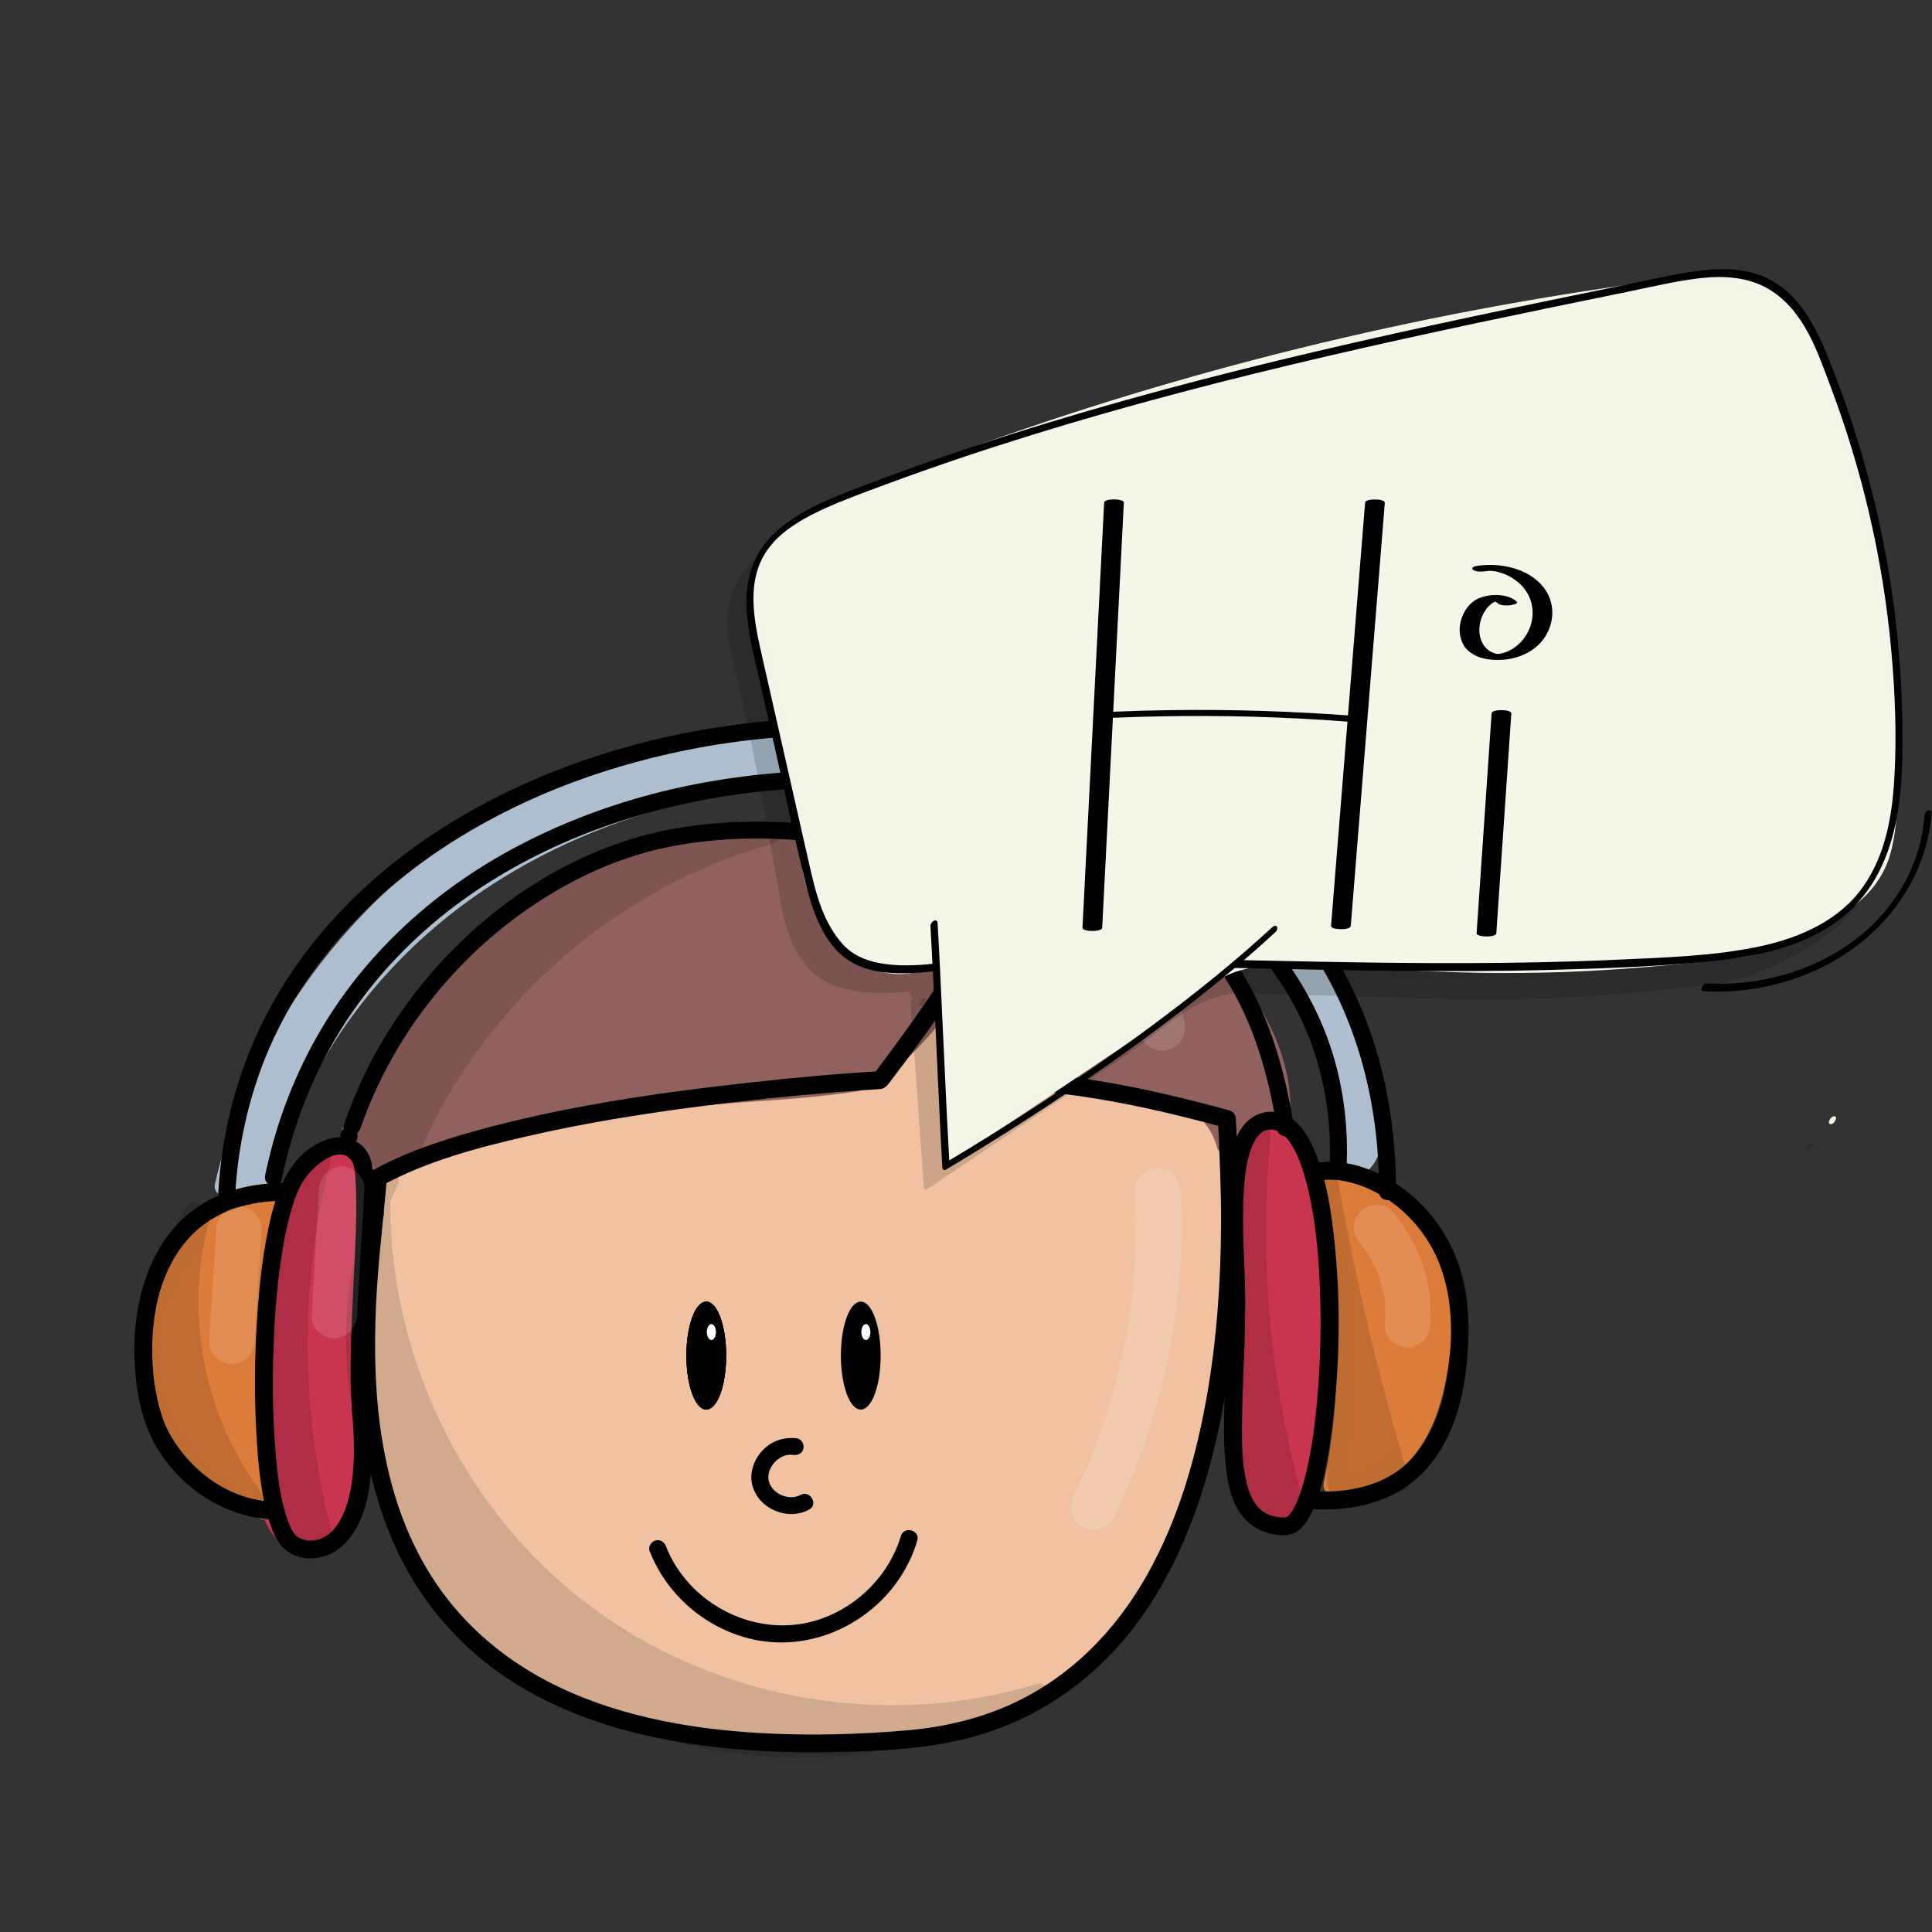 <?xml version="1.0" encoding="utf-8"?>
<!-- Generator: Adobe Adobe Illustrator 24.2.0, SVG Export Plug-In . SVG Version: 6.00 Build 0)  -->
<svg version="1.1" xmlns="http://www.w3.org/2000/svg" xmlns:xlink="http://www.w3.org/1999/xlink" x="0px" y="0px"
	 viewBox="0 0 1700.79 1700.79" style="enable-background:new 0 0 1700.79 1700.79;" xml:space="preserve">
<rect x="0" y="0" width="1700.79" height="1700.79" fill="#333333" stroke="none"/>
<style type="text/css">
	.st0{fill:#F0C2A1;}
	.st1{fill:#91625D;}
	.st2{fill:#C9354F;}
	.st3{fill:#C9354E;}
	.st4{fill:#DC7C3A;}
	.st5{fill:#DB7C3A;}
	.st6{fill:#AEC0CF;}
	.st7{fill:#ADBFCE;}
	.st8{stroke:#000000;stroke-miterlimit:10;}
	.st9{fill:#FFFFFF;stroke:#000000;stroke-miterlimit:10;}
	.st10{opacity:0.129;}
	.st11{fill:#FFFFFF;}
	.st12{opacity:0.149;}
	.st13{fill:#F4F5E9;}
	.st14{fill:#F4F6E7;}
</style>
<g id="Ebene_9">
	<g>
		<path class="st0" d="M340.94,1044.42c-7.46,62.62-14.93,125.72-10.1,188.59c4.84,62.88,22.87,126.27,61.68,175.97
			c36.45,46.68,89.4,78.74,145.76,96.97c56.36,18.22,116.19,23.37,175.42,23.11c69-0.31,140.27-8.52,200.1-42.88
			c79.89-45.87,128.95-133.33,149.28-223.18c20.33-89.85,15.54-183.24,10.65-275.23c-70.95-14.4-150.93-22.04-223.35-36.74
			c2.71-41.07,8.47-82.76,11.18-123.82c-35.83,63.11-35.98,88.16-78.32,115.04c-18.41,11.68-41.2,13.35-62.93,15.08
			c-132.81,10.58-264.46,35.71-391.83,74.79"/>
		<g>
			<path class="st0" d="M333.44,1044.42c-12.32,103.41-23.92,212.11,18.63,310.51c18.55,42.91,47.65,79.5,84.91,107.66
				c37.84,28.6,82.45,47.62,128.37,58.81c51.81,12.63,105.63,15.95,158.81,15.06c48.96-0.82,98.76-5.84,145.25-22.03
				c42.86-14.93,81.12-39.66,112.01-72.95c29.71-32.02,52.12-70.11,68.39-110.51c38.56-95.75,38.26-201.39,33.5-302.87
				c-0.63-13.44-1.34-26.88-2.06-40.32c-0.17-3.12-2.19-6.56-5.51-7.23c-73.99-14.95-149.35-21.8-223.35-36.74
				c1.84,2.41,3.67,4.82,5.51,7.23c2.77-41.36,8.4-82.47,11.18-123.82c0.51-7.56-10.44-10.03-13.98-3.79
				c-8.98,15.87-17.16,32.14-25.16,48.52c-5.65,11.56-11.25,23.26-18.51,33.92c-6.62,9.72-15.06,18.13-24.62,24.97
				c-6.86,4.91-14.01,9.21-22.05,11.9c-9.47,3.17-19.38,4.76-29.29,5.78c-21.61,2.22-43.29,3.64-64.89,5.96
				c-22,2.36-43.96,5.12-65.87,8.26c-44.07,6.3-87.91,14.21-131.4,23.69c-49.44,10.79-98.42,23.64-146.81,38.46
				c-9.2,2.82-5.28,17.3,3.99,14.46c86.98-26.64,175.89-46.87,265.85-60.35c44.54-6.68,89.23-11,134.07-15.01
				c19.82-1.77,40.07-4.75,57.18-15.63c11.3-7.18,21.84-15.77,30.28-26.21c9.14-11.3,15.87-24.08,22.27-37.07
				c8.99-18.21,17.9-36.41,27.9-54.1c-4.66-1.26-9.32-2.52-13.98-3.79c-2.77,41.36-8.4,82.47-11.18,123.82
				c-0.21,3.07,2.46,6.62,5.51,7.23c73.99,14.95,149.35,21.8,223.35,36.74c-1.84-2.41-3.67-4.82-5.51-7.23
				c5.41,101.77,11.37,207.1-19.07,305.82c-24.66,79.99-74.27,155.43-150.91,193.46c-42.49,21.08-90.15,29.84-137.14,32.98
				c-50.06,3.35-101.3,2.33-150.92-5.41c-90.94-14.18-181.4-56.27-228.88-138.74c-50.86-88.34-46.21-194.51-35.42-292.28
				c1.44-13.07,3-26.13,4.55-39.19c0.48-4.03-3.79-7.5-7.5-7.5C336.49,1036.92,333.93,1040.38,333.44,1044.42L333.44,1044.42z"/>
		</g>
	</g>
</g>
<g id="Ebene_10">
	<g>
		<path class="st1" d="M325.91,1034.99c84.89-50.93,187.51-60.19,286.13-68.84c52.09-4.57,130.8-8.7,150.22-14.81
			c15.49-4.87,92.29-79.27,100.07-130.98c0,57.4-7.09,83.03-10.63,124.54c39.22,15.41,83.16,5.48,125.3,5.37
			c42.14-0.11,91.73,16.99,101.65,57.94c9.95-7.72,39.3-15.44,49.25-23.16c5.87-63.02-40.63-128.19-89.46-168.46
			c-48.83-40.27-117.98-54.47-178.73-36.71c-101.09-56.55-215.88-54.38-323.41-11.31c-107.52,43.07-195.08,120.98-229.17,231.68
			c11.78,0.61,11.56,16.69,11.53,28.48"/>
		<g>
			<path class="st1" d="M329.7,1041.47c87.82-52.37,193.55-60.59,293.18-68.74c41.17-3.37,82.65-5.1,123.59-10.75
				c10.21-1.41,19.45-2.91,27.94-9.02c11.51-8.29,21.87-18.25,31.7-28.45c14.71-15.27,28.39-31.76,40.1-49.45
				c10.49-15.85,20.36-33.7,23.37-52.71c-4.91-0.66-9.82-1.33-14.73-1.99c-0.03,22.82-1.31,45.56-3.99,68.23
				c-2.21,18.78-5.01,37.47-6.64,56.32c-0.3,3.49,2.59,6.11,5.51,7.23c63.37,24.28,137.79-15.28,197.02,24.3
				c12.09,8.08,21.1,19.6,24.69,33.78c1.09,4.3,7.11,7.39,11.02,4.48c9.37-6.97,21.61-10.19,32.27-14.6
				c5.28-2.19,10.8-4.34,15.57-7.55c3.54-2.39,4.89-4.74,5.25-9.02c0.35-4.09,0.43-8.22,0.33-12.32
				c-0.76-31.47-12.69-61.85-29.11-88.35c-33-53.26-83.91-97.94-145.86-112.43c-33.92-7.93-69.67-7.41-103.19,2.23
				c1.93,0.25,3.85,0.5,5.78,0.76c-42.93-23.87-90.25-38.4-139.17-42.74c-48.44-4.29-97.61,1.63-144.28,14.97
				c-80.98,23.16-158.64,67.55-213.6,132.12c-30.06,35.32-52.79,76.18-66.54,120.49c-1.57,5.04,2.6,9.04,7.23,9.49
				c5.4,0.53,4.04,17.42,4.03,20.98c-0.03,9.65,14.97,9.67,15,0c0.04-14.58-0.6-34.17-19.03-35.98c2.41,3.16,4.82,6.33,7.23,9.49
				c18.39-59.23,53.82-111.27,100.39-152c49.02-42.88,109.29-73.37,171.84-90.85c71.34-19.94,147.56-20.98,217.89,3.69
				c8.78,3.08,17.42,6.52,25.89,10.36c8.67,3.94,16.86,9.13,25.55,12.92c4.33,1.89,8.28-0.01,12.59-1.09
				c4.31-1.08,8.65-2.01,13.02-2.78c8.08-1.43,16.27-2.22,24.47-2.51c33.15-1.2,66.61,6.17,96.03,21.52
				c30.05,15.68,55.55,40.08,76.28,66.66c20.66,26.48,38.11,58.39,41.83,92.26c0.9,8.2,0.97,16.43,0.26,24.64
				c1.24-2.16,2.48-4.32,3.71-6.48c-14.63,10.89-34.61,12.26-49.25,23.16c3.67,1.49,7.34,2.99,11.02,4.48
				c-7.55-29.75-33.84-48.05-61.86-56.67c-33.95-10.45-68.72-5.47-103.5-3.91c-22.69,1.01-45.39,0.24-66.83-7.97
				c1.84,2.41,3.67,4.82,5.51,7.23c1.63-18.84,4.43-37.54,6.64-56.32c2.67-22.67,3.95-45.4,3.99-68.23
				c0.01-8.16-13.37-10.57-14.73-1.99c-2.57,16.24-10.4,31.12-19.1,44.87c-9.88,15.62-21.49,30.09-33.96,43.7
				c-10.16,11.09-20.9,21.9-32.73,31.22c-0.63,0.5-2.82,2.14-4.53,3.29c-1.58,1.06-3.19,1.97-4.86,2.85
				c1.32-0.69,0.73-0.21-0.68,0.12c-1,0.24-1.99,0.52-3,0.75c-2.83,0.64-5.69,1.13-8.56,1.59c-39.29,6.2-79.54,7.37-119.16,10.52
				c-49.15,3.92-98.49,8.19-147.11,16.56c-55.59,9.58-110.56,25.62-159.29,54.68C313.84,1033.45,321.38,1046.43,329.7,1041.47
				L329.7,1041.47z"/>
		</g>
	</g>
	<g>
		<g>
			<path class="st1" d="M871.58,839.98c9.65,0,9.67-15,0-15C861.93,824.98,861.91,839.98,871.58,839.98L871.58,839.98z"/>
		</g>
	</g>
</g>
<g id="Ebene_11">
	<g>
		<path class="st2" d="M314.4,1202.52c1.72-49.78,3.44-99.55,5.16-149.33c0.52-14.9-0.82-33.1-14.17-39.72
			c-9.35-4.64-21.16-0.92-28.7,6.29s-11.7,17.2-15.22,27.03c-28.8,80.24-29.24,167.59-26.57,252.81c0.41,13,0.96,26.36,6.24,38.24
			c5.28,11.88,16.47,22.08,29.47,22.22c21.25,0.23,33.55-23.86,38.4-44.55c9.37-40,10.05-82.01,2-122.29"/>
		<g>
			<path class="st3" d="M321.9,1202.52c1.08-31.19,2.16-62.39,3.23-93.58c0.53-15.26,1.06-30.53,1.58-45.79
				c0.4-11.61,1.25-23.56-1.81-34.91c-2.81-10.43-9.58-19.81-20.26-23.1c-11.73-3.62-24.63,1.18-33.27,9.32
				c-9.73,9.16-14.44,22.39-18.69,34.7c-4.72,13.66-8.65,27.6-11.89,41.68c-12.78,55.56-15.08,112.93-14.33,169.73
				c0.19,14.19,0.51,28.39,1.03,42.57c0.51,13.79,1.74,27.93,8.09,40.44c10.4,20.48,35.93,31.74,55.84,17.12
				c21.59-15.85,26.56-46.51,29.9-71.17c4.43-32.75,3.27-65.89-3.1-98.31c-1.86-9.46-16.32-5.46-14.46,3.99
				c5.11,26.04,6.51,52.7,4.26,79.14c-1.1,12.87-3.13,25.66-6.04,38.24c-2.07,8.93-5.06,17.61-9.91,25.43
				c-4.15,6.68-10.26,13.21-18.44,14.4c-9.17,1.34-17.6-4.71-22.51-11.98c-6.31-9.34-7.77-20.94-8.38-31.93
				c-0.71-12.85-0.88-25.75-1.12-38.61c-0.96-51.2,0.05-102.87,9.2-153.39c4.44-24.53,10.55-49.1,19.6-72.37
				c3.76-9.68,9.35-20.43,19.78-24.1c8.88-3.12,16.41,1.09,19.48,9.68c3.77,10.54,2.41,22.5,2.03,33.44
				c-0.53,15.26-1.06,30.53-1.58,45.79c-1.08,31.19-2.16,62.39-3.23,93.58C306.56,1212.17,321.56,1212.16,321.9,1202.52
				L321.9,1202.52z"/>
		</g>
	</g>
	<g>
		<path class="st2" d="M1092.17,1135.94c1.51,48.17,3.01,96.35,4.52,144.52c0.37,11.98,0.85,24.38,6.14,35.13
			c5.29,10.75,16.83,19.41,28.64,17.44c17.69-2.96,23.77-24.95,25.63-42.79c8.59-82.55,7.53-166.09-3.17-248.39
			c-1.32-10.13-2.86-20.49-7.83-29.41c-4.97-8.92-14.13-16.22-24.34-16.06c-19.54,0.3-28.49,24.43-30.18,43.9
			c-2.78,31.99-0.14,64.45,7.77,95.58"/>
		<g>
			<path class="st3" d="M1084.67,1135.94c0.91,29.04,1.82,58.07,2.72,87.11c0.45,14.52,0.91,29.04,1.36,43.55
				c0.41,13.2,0.06,26.8,2.98,39.76c4.92,21.81,27.06,43.28,50.27,30.85c18.33-9.81,21.38-34.41,23.19-52.83
				c5.61-56.9,6.63-114.26,3.07-171.33c-1.73-27.71-3.64-56.01-8.62-83.35c-2.13-11.7-6.46-23.64-15.57-31.75
				c-8.2-7.29-19.36-11.11-30.19-7.95c-22.27,6.49-28.63,33.95-30.11,54.02c-2.32,31.45,0.67,63.23,8.34,93.81
				c2.35,9.36,16.82,5.39,14.46-3.99c-5.98-23.84-8.89-48.25-8.55-72.84c0.23-16.63,0.14-38.92,12.62-51.88
				c5.35-5.54,12.85-6.87,19.62-2.85c8.58,5.11,12.23,14.74,14.25,24.05c2.61,12.05,3.59,24.57,4.89,36.81
				c1.31,12.35,2.4,24.72,3.27,37.1c3.59,50.85,3.54,101.95-0.15,152.78c-0.88,12.07-1.61,24.28-3.3,36.27
				c-1.1,7.81-2.94,15.99-6.95,22.86c-3.71,6.35-9.85,10.99-17.53,9.25c-9.34-2.12-15.23-11.12-17.71-19.75
				c-3.6-12.5-2.88-26.18-3.28-39.06c-0.45-14.52-0.91-29.04-1.36-43.55c-0.91-29.04-1.82-58.07-2.72-87.11
				C1099.37,1126.31,1084.37,1126.26,1084.67,1135.94L1084.67,1135.94z"/>
		</g>
	</g>
</g>
<g id="Ebene_12">
	<g>
		<path class="st4" d="M247.61,1049.69c-63.32,11.46-114.93,69.92-118.46,134.17c-3.53,64.25,41.37,128.01,103.05,146.33
			c-7.53-90.73-5.04-182.29,7.4-272.48"/>
		<g>
			<path class="st5" d="M245.61,1042.46c-51.71,9.66-95.04,48.44-114.22,96.86c-20.02,50.53-7.77,107.27,26.04,148.82
				c18.8,23.1,44.24,40.63,72.78,49.28c4.38,1.33,9.89-2.4,9.49-7.23c-5.77-70.19-5.65-140.82,0.48-210.98
				c1.74-19.88,3.94-39.73,6.65-59.51c0.55-4.04-0.98-8.01-5.24-9.23c-3.49-1-8.68,1.23-9.23,5.24
				c-9.7,70.78-13.61,142.25-11.21,213.67c0.68,20.29,1.88,40.57,3.54,60.8c3.16-2.41,6.33-4.82,9.49-7.23
				c-46.19-14-82.08-54.13-93.8-100.6c-11.81-46.82,4.91-95.58,39.17-128.78c19.32-18.73,43.54-31.71,70.02-36.65
				C259.08,1055.15,255.07,1040.69,245.61,1042.46L245.61,1042.46z"/>
		</g>
	</g>
	<g>
		<path class="st4" d="M1164.23,1046.36c23.56,84.84,26.42,175.35,8.26,261.51c27.94,2.86,55.17-14.18,71.04-37.36
			s22.1-51.58,25.32-79.48c4.03-34.99,3.43-72.13-13.23-103.16c-16.67-31.03-53.25-53.53-87.26-44.37"/>
		<g>
			<path class="st5" d="M1157,1048.35c17.95,65.07,23.73,133.12,17.11,200.3c-1.89,19.23-4.9,38.31-8.85,57.22
				c-1.06,5.08,2.19,9.04,7.23,9.49c25.62,2.29,50.53-10.24,67.69-28.73c18.98-20.46,28.44-47.77,33.21-74.82
				c9.06-51.4,10.24-115.47-31.57-153.66c-20.28-18.53-48.19-28.88-75.45-21.9c-9.34,2.39-5.38,16.87,3.99,14.46
				c20.34-5.21,41.63,1.98,57.49,15.11c18.16,15.03,28.26,36.13,32.73,58.99c4.76,24.35,3.26,50.05-0.28,74.47
				c-3.53,24.34-9.91,49.13-24.56,69.31c-14.48,19.95-38.13,34.01-63.24,31.77c2.41,3.16,4.82,6.33,7.23,9.49
				c14.29-68.39,15.76-138.97,4.42-207.9c-3.19-19.41-7.45-38.63-12.69-57.6C1168.9,1035.07,1154.43,1039.01,1157,1048.35
				L1157,1048.35z"/>
		</g>
	</g>
</g>
<g id="Ebene_13">
	<g>
		<path class="st6" d="M235.04,1033.57c26.54-103.39,95.37-193.73,183.41-254.08c88.04-60.36,194.21-91.72,300.77-97.81
			c108.83-6.22,221.73,14.46,312.64,74.62c90.91,60.16,156.48,163.33,155.76,272.34c15.8,1.22,22.87-19.48,23.07-35.33
			c0.9-73.37-32.19-144.77-82.16-198.49c-49.97-53.73-115.74-90.9-184.78-115.72c-147.49-53.01-315.95-50.57-458.09,15.46
			S231.08,891.66,196.4,1044.51c13.42,8.58,33.01,5.61,43.29-6.57"/>
		<g>
			<path class="st7" d="M242.28,1035.56c20.11-77.67,64.06-147.55,122.01-202.63c62.17-59.09,139.97-99.57,222.38-122.2
				c83.8-23.02,173.76-29.36,259.74-15.84c83.07,13.06,164.52,45.69,226.77,103.37c56.54,52.4,97.96,124.21,105.62,201.72
				c0.94,9.52,1.36,19.08,1.33,28.65c-0.02,4.18,3.45,7.33,7.5,7.5c21.6,0.92,29.89-23.99,30.54-41.6
				c0.88-24.12-2.89-48.91-9.15-72.15c-12.67-46.98-37.42-90.34-69.57-126.69c-66.08-74.74-161.98-119.74-257.57-143.01
				c-98.95-24.09-203.94-24.74-302.71,0.63c-90.91,23.35-174.84,69.57-242.69,134.47c-63.96,61.19-113.26,138.27-138.95,223.17
				c-3.15,10.42-5.92,20.96-8.35,31.57c-0.76,3.31,0.51,6.69,3.45,8.47c16.61,10.08,39.45,6.88,52.38-7.74
				c6.37-7.21-4.2-17.86-10.61-10.61c-8.6,9.73-23.02,12.18-34.2,5.4c1.15,2.82,2.3,5.65,3.45,8.47
				c18.94-82.83,60.73-159.35,117.91-221.99c59.04-64.69,133.68-114.28,216.41-143.11c92.57-32.26,193.31-39.77,289.98-24.32
				c93.67,14.97,188.92,50.09,262.22,111.66c36.02,30.26,66.11,67.08,86.53,109.58c10.04,20.9,17.51,43.06,21.99,65.82
				c2.23,11.29,3.64,22.7,4.22,34.19c0.49,9.87,0.96,19.91-2,29.45c-1.99,6.42-5.66,13.67-13.28,13.35c2.5,2.5,5,5,7.5,7.5
				c0.3-81.35-35.07-159.15-89.29-218.74c-58.22-63.98-137.79-104.26-221.57-123.04c-87.76-19.67-180.5-17.72-268.21,1.23
				c-87.3,18.86-171.02,56.53-239.73,114.04C313.15,855,263.07,924.42,236.45,1002.62c-3.25,9.54-6.11,19.2-8.64,28.95
				C225.39,1040.93,239.85,1044.92,242.28,1035.56L242.28,1035.56z"/>
		</g>
	</g>
</g>
<g id="Ebene_2">
</g>
<g id="Ebene_4_2_">
</g>
<g id="Ebene_5_1_">
</g>
<g id="Ebene_6_1_">
	<g>
		<g>
			<path d="M330.26,1076.58c10.12,0,10.14-15.73,0-15.73C320.14,1060.85,320.12,1076.58,330.26,1076.58L330.26,1076.58z"/>
		</g>
	</g>
	<g>
		<g>
			<path d="M253.61,1363.79c10.12,0,10.14-15.73,0-15.73C243.5,1348.07,243.48,1363.79,253.61,1363.79L253.61,1363.79z"/>
		</g>
	</g>
	<g>
		<g>
			<path d="M1158.11,1039.84c10.12,0,10.14-15.73,0-15.73C1147.99,1024.11,1147.98,1039.84,1158.11,1039.84L1158.11,1039.84z"/>
		</g>
	</g>
	<g>
		<g>
			<path d="M1080.44,1148.89c-0.03,24.94-1.18,49.84-2.08,74.76c-0.74,20.61-1.51,41.39,0.26,61.97
				c1.32,15.34,3.75,31.93,12.27,45.14c8.14,12.62,20.86,19.36,35.67,20.64c7.71,0.67,14.11-1.01,19.53-6.73
				c5.3-5.6,8.58-12.74,11.42-19.81c7.88-19.65,11.4-41.17,14.26-62.03c7.75-56.6,8.97-114.94,2.8-171.76
				c-2.61-24.05-6.26-48.64-14.72-71.43c-5.74-15.47-14.48-33.43-31.17-39.34c-9.75-3.45-20.73-1.26-28.72,5.17
				c-10.35,8.33-14.79,22.44-17.28,34.98c-6.93,34.93-3.88,71.49-2.63,106.81c0.26,7.26,0.48,14.53,0.49,21.8
				c0.01,10.12,15.74,10.14,15.73,0c-0.05-32.99-3.22-65.92-1.35-98.91c0.79-13.99,2.1-28.9,7.66-41.93
				c1.71-4.01,4.14-8.12,7.99-11.21c-1.29,1.03,1.3-0.74,1.71-1.01c1.73-1.12-0.18-0.24,1.77-0.8c1.1-0.31,2.19-0.62,3.32-0.8
				c-1.62,0.25,1.3-0.02,1.96-0.01c0.66,0.01,1.32,0.1,1.97,0.12c1.51,0.04-1.99-0.47-0.54-0.06c0.37,0.1,0.77,0.12,1.14,0.24
				c0.62,0.19,1.25,0.36,1.87,0.53c0.25,0.07,0.49,0.19,0.74,0.26c1.92,0.5-1.16-0.66-0.07-0.03c1.17,0.67,2.34,1.3,3.5,2
				c1.92,1.16-0.21-0.29,0.43,0.27c0.71,0.62,1.43,1.22,2.12,1.87c1.17,1.11,2.22,2.32,3.28,3.54c1.41,1.63-0.71-1.11,0.56,0.71
				c0.58,0.83,1.18,1.65,1.73,2.5c2.25,3.41,4.16,7.03,5.87,10.74c0.42,0.92,0.83,1.84,1.23,2.77c-0.79-1.84,0.48,1.22,0.63,1.6
				c0.88,2.24,1.7,4.5,2.47,6.78c1.67,4.95,3.11,9.97,4.39,15.04c2.84,11.24,4.91,22.68,6.54,34.15c3.54,24.84,5.08,53.1,5.3,79.37
				c0.24,27.45-0.88,54.95-3.59,82.27c-2.18,22-5.14,43.69-11.26,65.77c-1.15,4.16-2.43,8.28-3.9,12.34c-0.61,1.68-1.26,3.35-1.95,5
				c0.94-2.26-0.37,0.79-0.62,1.32c-0.4,0.85-0.81,1.7-1.24,2.53c-0.66,1.29-1.37,2.56-2.13,3.79c-0.35,0.57-0.73,1.12-1.09,1.68
				c-0.21,0.32-0.46,0.62-0.67,0.94c-0.78,1.21,1.27-1.46,0.33-0.42c-0.83,0.93-1.68,1.82-2.53,2.72c-0.61,0.66-2.1,1.2,0.18-0.06
				c-0.35,0.2-1.05,0.98-1.44,0.94c-0.1-0.01-0.51,0.25-0.61,0.32c-0.56,0.41-1.46,0.05,1.02-0.41c-0.42,0.08-0.81,0.32-1.24,0.4
				c-2,0.36,1.77,0.17,0.45-0.02c-1.33-0.19-2.81,0-4.16-0.08c-5.49-0.33-10.73-1.75-15.3-4.61c-4.06-2.55-7.31-6.39-9.95-11.21
				c-2.79-5.1-4.6-11.06-5.97-17.35c-3.67-16.93-3.63-34.65-3.43-51.88c0.26-22.23,1.48-44.45,2.18-66.67
				c0.37-11.71,0.61-23.43,0.62-35.15C1096.18,1138.77,1080.45,1138.76,1080.44,1148.89L1080.44,1148.89z"/>
		</g>
	</g>
	<g>
		<g>
			<path d="M1080.56,1004.38c10.12,0,10.14-15.73,0-15.73C1070.44,988.65,1070.42,1004.38,1080.56,1004.38L1080.56,1004.38z"/>
		</g>
	</g>
	<g>
		<g>
			<path d="M325.13,1034.55c-9.4,64.97-18.84,130.52-14.26,196.32c0.7,10.04,16.43,10.12,15.73,0
				c-4.49-64.41,4.49-128.55,13.7-192.14c0.61-4.2-1.04-8.45-5.49-9.67C331.11,1028.05,325.74,1030.32,325.13,1034.55
				L325.13,1034.55z"/>
		</g>
	</g>
	<g>
		<g>
			<path d="M324.85,1036.64c-2.04,29.46-5.98,58.75-8.1,88.21c-2.83,39.25-3.44,78.79,0.65,117.98
				c4.54,43.45,14.7,86.36,33.86,125.8c20.67,42.54,52.04,78.86,90.88,105.8c49.97,34.66,109.91,52.7,169.61,61.24
				c40.76,5.83,81.96,7.64,123.09,6.73c39.9-0.88,80.73-2.54,119.49-12.84c58.42-15.53,108.44-50.26,144.89-98.25
				c34.63-45.6,55.98-100.4,69.5-155.66c12.96-52.97,19.1-107.58,21.17-162.01c1.45-38,0.69-76-1.25-113.97
				c-0.25-4.87-0.52-9.74-0.73-14.61c-0.44-10.08-16.17-10.13-15.73,0c1.37,31.03,2.93,61.99,2.75,93.07
				c-0.28,50.76-3.85,101.78-12.52,150.98c-9.67,54.92-25.46,109.25-52.81,157.67c-27.6,48.86-67.15,89.42-118.63,113.11
				c-28.28,13.02-59.66,20.47-90.82,23.24c-43.98,3.91-88.41,5.03-132.5,2.43c-63.99-3.77-129.62-16-186.37-45.82
				c-42.14-22.15-77.61-53.77-102.36-93.49c-22.41-35.96-35.26-75.23-42.36-117.8c-0.41-2.48-0.8-4.96-1.17-7.44
				c-0.2-1.35-0.4-2.7-0.59-4.06c-0.09-0.68-0.19-1.35-0.28-2.03c0.19,1.42,0,0-0.08-0.61c-0.65-5.16-1.25-10.33-1.74-15.51
				c-0.98-10.21-1.65-20.45-2.05-30.7c-0.76-19.39-0.55-38.8,0.32-58.18c1.45-32.21,5.06-64.22,8.14-96.3
				c0.54-5.65,1.05-11.31,1.44-16.97C341.28,1026.54,325.55,1026.59,324.85,1036.64L324.85,1036.64z"/>
		</g>
	</g>
	<g>
		<g>
			<path d="M336.68,1043.43c39.21-21.34,83.81-33.14,127.23-43.13c49.86-11.47,100.49-19.65,151.21-26.2
				c40.32-5.21,80.78-9.39,121.3-12.63c10.76-0.86,21.53-1.66,32.3-2.34c1.95-0.12,3.91-0.18,5.85-0.36
				c4.83-0.43,6.98-3.76,9.61-7.23c27.45-36.19,54.82-73.22,77.27-112.77c2.69-4.74,5.28-9.55,7.67-14.45
				c-4.88-1.32-9.77-2.65-14.65-3.97c-4.84,43.48-9.4,86.98-11.94,130.67c-0.24,4.15,3.8,8,7.86,7.86
				c77.26-2.53,153.42,13.49,227.56,33.75c9.78,2.67,13.95-12.49,4.18-15.16c-75.4-20.61-153.17-36.88-231.74-34.31
				c2.62,2.62,5.24,5.24,7.86,7.86c2.54-43.69,7.1-87.19,11.94-130.67c0.86-7.73-11.34-10.75-14.65-3.97
				c-10.89,22.31-24.95,43.14-38.95,63.58c-12.92,18.86-26.31,37.4-40,55.7c-2.82,3.77-5.65,7.53-8.51,11.26
				c2.26-1.3,4.53-2.6,6.79-3.89c-38.62,2.13-77.21,5.82-115.65,10.07c-75.51,8.34-151.31,19.19-224.94,38.24
				c-36.12,9.35-72.62,20.6-105.53,38.51C319.85,1034.69,327.78,1048.28,336.68,1043.43L336.68,1043.43z"/>
		</g>
	</g>
	<g>
		<g>
			<path d="M325.36,1236.72c-2.66-30.28-0.43-61.17,0.89-91.46c1.41-32.35,3.62-64.84,2.84-97.23c-0.22-9.17-0.12-19.51-3.18-28.27
				c-5.85-16.7-23.73-22.25-39.4-16.23c-28.87,11.1-41.22,39.78-47.94,67.64c-7.14,29.59-10.33,60.23-12.29,90.55
				c-2.13,32.93-2.47,66.04-0.63,98.99c1.45,26.01,3.53,53.07,11.24,78.1c4.44,14.44,11.29,27.79,26.9,31.86
				c15.48,4.04,31.62-2.17,41.91-14.09c18.86-21.86,21.66-54.35,21.57-81.93c-0.04-11.52-0.78-23.01-1.91-34.47
				c-0.42-4.23-3.32-7.86-7.86-7.86c-3.93,0-8.28,3.61-7.86,7.86c1.96,19.87,2.84,40.01,0.69,59.91
				c-1.3,12.04-4.36,25.48-9.27,35.22c-1.09,2.15-2.28,4.26-3.6,6.27c-0.61,0.93-1.25,1.85-1.92,2.74c1.01-1.35-0.77,0.93-1.16,1.37
				c-1.3,1.49-2.71,2.83-4.16,4.17c-0.27,0.25-0.57,0.48-0.85,0.72c-1.43,1.24,1.39-0.96-0.13,0.11c-0.72,0.51-1.44,1.02-2.18,1.48
				c-1.42,0.89-2.9,1.65-4.42,2.35c2.2-1.03-0.21,0.07-0.79,0.25c-0.74,0.23-1.47,0.47-2.22,0.67c-0.73,0.19-1.47,0.33-2.21,0.5
				c-2.28,0.53,0.11,0.07-0.53,0.1c-1.42,0.07-2.83,0.2-4.26,0.15c-0.69-0.02-1.37-0.11-2.06-0.14c-2.08-0.08,1.67,0.47-0.31-0.05
				c-1.26-0.33-2.53-0.54-3.78-0.93c-0.6-0.19-1.17-0.43-1.77-0.62c-0.7-0.22,1.78,0.99-0.12-0.08c-1.01-0.56-2-1.16-3.01-1.72
				c-1.73-0.97,0.35,0.39,0.01,0.06c-0.38-0.36-0.81-0.66-1.18-1.04c-0.35-0.36-0.69-0.74-1.04-1.09c-1.48-1.45,0.2,0.43-0.28-0.34
				c-0.86-1.37-1.75-2.68-2.51-4.11c-0.42-0.79-0.8-1.59-1.19-2.39c-0.16-0.33-0.31-0.68-0.46-1.02c-0.74-1.59,0.49,1.27-0.11-0.26
				c-8.23-20.78-10.47-43.32-12.28-65.08c-2.55-30.56-2.84-61.33-1.72-91.96c1.09-29.66,3.41-59.43,8.53-88.69
				c2.08-11.88,4.6-23.73,8.18-35.25c0.76-2.43,1.56-4.85,2.44-7.24c0.92-2.5,1.64-4.3,2.06-5.23c2.39-5.22,5.14-10.25,8.82-14.7
				c6.96-8.4,25.43-25.07,36.73-14.74c1.41,1.29,2.11,2.74,3.14,4.29c0.92,1.39-0.39-1.79,0.04,0.04c0.34,1.47,0.84,2.9,1.13,4.39
				c0.18,0.9,0.31,1.81,0.45,2.72c-0.34-2.24,0.13,1.15,0.17,1.6c0.25,2.37,0.42,4.75,0.55,7.13c1.61,28.76-0.41,57.81-1.68,86.54
				c-1.38,31.11-3.26,62.32-2.58,93.47c0.12,5.65,0.36,11.3,0.85,16.93C310.51,1246.72,326.24,1246.81,325.36,1236.72
				L325.36,1236.72z"/>
		</g>
	</g>
	<g>
		<g>
			<path d="M249.21,1041.39c-30.08,0.11-59.7,7.86-83.26,27.16c-19.65,16.1-32.57,39.15-39.76,63.25
				c-7.03,23.55-9.11,48.78-7.3,73.24c1.51,20.46,5.3,41.44,14.25,60.06c19.25,40.04,60.25,69.34,104.69,72.54
				c10.1,0.73,10.05-15,0-15.73c-37.66-2.71-70.87-27.65-88.74-60.17c-1.11-2.02-2.15-4.07-3.11-6.16c-0.28-0.6-1.06-2.45-0.41-0.87
				c-0.44-1.06-0.86-2.12-1.27-3.19c-1.53-4.02-2.82-8.12-3.95-12.27c-2.63-9.64-4.34-19.59-5.22-28.3
				c-4.42-43.37,2.85-92.88,34.45-124.49c20.93-20.94,50.15-29.23,79.62-29.34C259.33,1057.08,259.35,1041.35,249.21,1041.39
				L249.21,1041.39z"/>
		</g>
	</g>
	<g>
		<g>
			<path d="M1160.2,1039.56c1.06-0.24,2.13-0.44,3.2-0.63c0.34-0.06,1.53-0.2-0.1,0c0.45-0.06,0.91-0.11,1.36-0.15
				c2.37-0.19,4.73-0.31,7.11-0.27c5.63,0.1,8.08,0.44,13.42,1.59c11.26,2.43,20.89,6.42,30.73,12.21
				c23.23,13.66,41.58,35.37,51.35,60.49c12.66,32.55,12.02,69.76,5.91,103.72c-4.77,26.48-14.5,53.13-34.62,71.8
				c-21.58,20.03-51.55,25.71-80.46,24.61c-10.12-0.39-10.1,15.34,0,15.73c29.04,1.11,59.29-4.27,82.96-22.09
				c24.13-18.16,38.06-45.73,44.94-74.65c4.37-18.37,6.25-37.36,6.69-56.21c0.45-19.42-1.2-38.88-6.94-57.52
				c-9.3-30.24-28.31-56.73-54.41-74.68c-21.19-14.58-49.45-24.97-75.34-19.12C1146.16,1026.63,1150.33,1041.79,1160.2,1039.56
				L1160.2,1039.56z"/>
		</g>
	</g>
	<g>
		<g>
			<path d="M307.14,1008.12c10.12,0,10.14-15.73,0-15.73C297.02,992.39,297,1008.12,307.14,1008.12L307.14,1008.12z"/>
		</g>
	</g>
	<g>
		<g>
			<path d="M317.2,993.64c27.96-81.02,83.84-151.9,155.43-198.9c35.96-23.61,75.22-41.1,117.52-49.45
				c44.48-8.78,90.62-8.79,135.52-3.37c49.38,5.96,98.62,19,143.89,39.73c3.71,1.7,8.03,1.03,10.26-2.69
				c1.92-3.21,0.98-8.58-2.69-10.26c-42.05-19.25-86.89-32.16-132.58-39.19c-47.11-7.25-95.15-8.58-142.36-1.46
				c-88.24,13.3-168.2,64.25-225.34,131.83c-32.42,38.35-57.73,82.29-74.11,129.79C299.58,998.8,314.07,1002.72,317.2,993.64
				L317.2,993.64z"/>
		</g>
	</g>
	<g>
		<g>
			<path d="M875.34,782.39c37.94-9.19,78.29-8.96,115.6,4.85c44.97,16.66,78.94,53.49,100.29,96.18
				c17.42,34.83,27.18,73.15,33.21,111.46c0.63,3.99,5.64,6.24,9.23,5.24c4.26-1.19,5.87-5.19,5.24-9.23
				c-9.92-63.05-30.97-128.67-77-174.97c-32.51-32.69-75.68-51.44-121.54-54.42c-23.13-1.5-46.51,0.97-69.01,6.42
				C861.98,770.2,865.95,784.67,875.34,782.39L875.34,782.39z"/>
		</g>
	</g>
	<g>
		<g>
			<path d="M247.88,1038.64c9.39-45.04,25.59-88.19,49.33-127.61c22.21-36.88,50.38-69.51,83.25-97.55
				c32.09-27.38,68.88-50.08,107.52-67.9c38.83-17.9,80.7-31.07,122.98-39.72c42.56-8.71,85.66-12.81,129.41-12.63
				c43.23,0.18,85.39,4.5,127.36,13.5c39.89,8.55,79.33,21.3,115.49,38.56c34.74,16.58,67.13,37.25,95.03,62.69
				c27.32,24.9,49.14,52.64,65.54,85.87c16.12,32.67,25.28,70.3,26.77,106.96c0.4,9.94,0.3,19.89-0.24,29.83
				c-0.52,9.65,14.48,9.62,15,0c2.15-39.84-3.09-80.24-17.08-117.7c-13.32-35.66-33.86-68.1-59.68-96.03
				c-26.3-28.44-57.78-52.04-91.51-70.97c-36.04-20.23-74.93-35.43-114.78-46.26c-42.03-11.43-85.39-18.07-128.86-20.47
				c-44.78-2.47-89.74-0.22-134.09,6.45c-43.91,6.6-87.18,17.81-128.53,34.03c-40.91,16.05-80.02,36.79-115.4,62.93
				c-35.6,26.31-67.16,57.58-93.08,93.5c-27.03,37.46-47.26,79.68-60.27,123.97c-3.35,11.4-6.2,22.94-8.63,34.57
				C231.45,1044.07,245.91,1048.1,247.88,1038.64L247.88,1038.64z"/>
		</g>
	</g>
	<g>
		<g>
			<path d="M207.19,1049.25c2.83-46.52,14.3-93.79,34.05-135.77c19.42-41.26,45.69-77.52,77.77-109.47
				c32.73-32.6,69.75-59.16,110.46-81.31c41.84-22.76,85.76-39.77,131.9-52.23c47.09-12.71,94.44-20.14,142.92-22.65
				c48.06-2.48,97.03-0.04,143.79,7.82c45.75,7.69,91.88,20.75,133.55,39.33c41.02,18.28,79.57,42.18,112.49,71.78
				c33.47,30.11,60.43,64.89,80.61,105.17c21.28,42.47,33.7,90.42,37.69,138c1.1,13.08,1.6,26.2,1.62,39.33
				c0.01,9.65,15.01,9.67,15,0c-0.05-51.79-8.14-103.88-26.93-152.28c-16.96-43.67-42.05-83.72-74.05-117.96
				c-31.16-33.34-68.44-60.85-108.67-82.27c-41.78-22.25-86.82-38.27-132.93-48.77c-47.89-10.91-97.14-16.08-146.23-16.08
				c-49.83,0-99.73,5.33-148.45,15.79c-48.07,10.32-95.05,25.85-139.58,46.74c-43.17,20.26-83.89,45.88-120.06,77.02
				c-35.15,30.27-65.77,66.08-89.06,106.26c-23.9,41.24-39.87,86.96-46.92,134.09c-1.86,12.42-3.2,24.92-3.96,37.46
				C191.6,1058.9,206.61,1058.86,207.19,1049.25L207.19,1049.25z"/>
		</g>
	</g>
</g>
<g id="Ebene_7">
	<ellipse class="st8" cx="621.76" cy="1193.37" rx="17" ry="47"/>
	<ellipse class="st8" cx="621.76" cy="1193.37" rx="17" ry="47"/>
	<ellipse class="st8" cx="621.76" cy="1193.37" rx="17" ry="47"/>
	<ellipse class="st8" cx="757.76" cy="1193.37" rx="17" ry="47"/>
	<g>
		<g>
			<path d="M701.96,1266.34c-11.61-1.71-22.95,2.08-30.98,10.83c-7.77,8.47-11.82,20.59-8.27,31.85c6.31,20,31.24,29.84,49.54,19.96
				c8.5-4.59,0.93-17.55-7.57-12.95c-9.54,5.15-23.25-0.2-27.26-10.23c-4.79-11.99,8.03-26.84,20.55-24.99
				c4.04,0.6,8.02-1.01,9.23-5.24C708.2,1272.04,705.96,1266.93,701.96,1266.34L701.96,1266.34z"/>
		</g>
	</g>
	<g>
		<g>
			<path d="M571.84,1365.31c14.85,38.34,48.84,67.8,88.87,77.39c39.63,9.49,80.89-2.69,110.9-29.79
				c16.84-15.21,29.45-34.91,35.89-56.68c2.74-9.28-11.73-13.24-14.46-3.99c-9.93,33.59-37.08,61.24-70.06,72.81
				c-34.38,12.05-71.97,4.81-100.86-17.02c-15.78-11.93-28.63-28.21-35.8-46.7c-1.46-3.76-5.04-6.41-9.23-5.24
				C573.48,1357.1,570.37,1361.5,571.84,1365.31L571.84,1365.31z"/>
		</g>
	</g>
	<ellipse class="st9" cx="626.26" cy="1172.63" rx="4.5" ry="7.5"/>
	<ellipse class="st9" cx="626.26" cy="1172.63" rx="4.5" ry="7.5"/>
	<ellipse class="st9" cx="762.26" cy="1172.63" rx="4.5" ry="7.5"/>
</g>
<g id="Ebene_14">
	<g class="st10">
		<path d="M177.94,1069.22c-25.3,87.38-5.05,186.63,52.45,257.12c-51.25-9.97-88.47-59.47-95.99-111.14
			c-7.52-51.67,9.85-104.17,35.52-149.63"/>
		<g>
			<path d="M170.71,1067.23c-20.14,70.35-11.95,147.44,20.8,212.72c9.25,18.44,20.59,35.68,33.58,51.7
				c2.43-4.18,4.86-8.36,7.3-12.54c-34.74-7.02-61.84-32.37-77.47-63.43c-18.32-36.43-17.93-78.65-7.51-117.35
				c6.51-24.21,16.74-47.16,28.99-68.98c4.73-8.43-8.22-16-12.95-7.57c-23.13,41.19-40.07,87.93-38.17,135.78
				c1.58,39.78,17.61,79.18,47.07,106.5c15.73,14.58,34.94,25.25,56.04,29.51c7.66,1.55,12.02-6.71,7.3-12.54
				c-43.54-53.7-64.74-124.16-60.42-192.95c1.21-19.28,4.58-38.31,9.9-56.87C187.84,1061.92,173.37,1057.95,170.71,1067.23
				L170.71,1067.23z"/>
		</g>
	</g>
	<g class="st10">
		<path d="M283.82,1019.48c-27.86,109.55-27.15,226.23,2.04,335.44c-14.14,3.72-29-6.26-35.79-19.21
			c-6.79-12.95-7.44-28.13-7.95-42.75c-3.18-91.6-5.87-186.22,27.69-271.52"/>
		<g>
			<path d="M276.59,1017.49c-21.87,86.51-26.25,176.9-13.27,265.16c3.68,25.03,8.82,49.82,15.31,74.26
				c1.75-3.08,3.49-6.15,5.24-9.23c-8.85,2.04-17.35-2.87-23.03-9.39c-6.96-7.99-9.35-19.18-10.34-29.46
				c-2.18-22.78-2-46.03-2.41-68.9c-0.85-46.68,0-93.76,7.96-139.87c4.51-26.16,11.33-51.89,20.99-76.63
				c1.48-3.8-1.63-8.19-5.24-9.23c-4.23-1.21-7.76,1.48-9.23,5.24c-18.54,47.49-26.19,98.33-28.69,149.05
				c-1.23,25.01-1.22,50.07-0.72,75.11c0.26,12.81,0.65,25.62,1.08,38.42c0.42,12.51,0.47,25.16,2.68,37.52
				c2.22,12.37,7.38,24.6,16.99,33.02c9.45,8.28,21.49,12.44,33.93,9.57c3.97-0.92,6.25-5.44,5.24-9.23
				c-22.35-84.11-27.97-172.6-16.2-258.86c3.34-24.44,8.11-48.68,14.16-72.59C293.42,1012.12,278.96,1008.12,276.59,1017.49
				L276.59,1017.49z"/>
		</g>
	</g>
	<g class="st10">
		<path d="M336.58,1040.25c-6.94,142.86,59.49,287.36,172.46,375.09c112.97,87.73,269.42,116.32,406.11,74.22
			c-95.34,46.76-206.53,63.16-309.92,38.96c-103.4-24.19-197.67-90.33-249.73-182.89c-52.06-92.55-58.93-210.76-11.9-305.97"/>
		<g>
			<path d="M329.08,1040.25c-2.62,55.99,5.72,112.43,23.71,165.48c18.07,53.27,45.59,103.09,81.18,146.66
				c35.79,43.81,79.98,80.55,129.7,107.56c50.31,27.33,105.56,44.81,162.28,52.27c56.76,7.46,115.02,4.42,170.55-9.63
				c6.93-1.75,13.81-3.69,20.64-5.79c-1.93-4.57-3.85-9.14-5.78-13.71c-58.93,28.77-123.74,45.87-189.31,48.64
				c-61.75,2.61-124.19-7.57-181.04-32.19c-52.12-22.58-99.42-56.04-137.06-98.66c-39.36-44.56-66.36-98.75-78-157.07
				c-11.92-59.73-7.4-122.87,14.94-179.66c2.76-7.03,5.87-13.9,9.19-20.68c4.24-8.64-8.7-16.25-12.95-7.57
				c-28.08,57.26-37.84,122.42-29.87,185.58c7.88,62.44,32.11,121.5,70.62,171.28c36.11,46.67,83.39,84.49,136.18,110.74
				c56.7,28.19,119.26,42.7,182.53,43.6c68.33,0.97,136.42-13.55,199.14-40.4c7.83-3.35,15.56-6.91,23.21-10.65
				c7.66-3.74,2.29-16.18-5.78-13.71c-53.12,16.25-108.97,21.84-164.31,17.33c-55.3-4.51-110.06-19.31-159.97-43.59
				c-49.51-24.09-93.87-57.41-130.67-98.37c-36.11-40.2-64.84-87.3-84.33-137.69c-19.65-50.81-30.33-105.04-30.3-159.56
				c0-6.73,0.18-13.47,0.5-20.19C344.53,1030.6,329.53,1030.62,329.08,1040.25L329.08,1040.25z"/>
		</g>
	</g>
	<g class="st10">
		<path d="M679.52,735.31c-143.15,39.27-265.46,148.13-321.05,285.77c-15.39,10.04-37.32-4.36-41.26-22.3s4.29-36.18,13.3-52.19
			c64.43-114.44,183.48-196.49,313.36-215.97"/>
		<g>
			<path d="M677.52,728.08c-56.76,15.67-110.49,41.96-157.99,76.72c-47.48,34.75-88.86,77.49-121.71,126.34
				c-18.57,27.62-34.08,57.11-46.6,87.95c1.15-1.49,2.3-2.99,3.45-4.48c-10.85,6.61-24-2.85-28.65-12.95
				c-7.39-16.07,2.34-35.74,10.08-49.73c15.13-27.33,33.57-52.82,54.51-75.97c42.43-46.91,95.06-84.4,153.24-109.22
				c32.58-13.9,66.98-23.57,101.99-28.89c4-0.61,6.24-5.65,5.24-9.23c-1.2-4.28-5.19-5.85-9.23-5.24
				c-63.02,9.57-123.69,33.63-176.74,68.89c-52.98,35.21-98.67,81.43-132.23,135.54c-16.12,25.98-39.02,66.38-11.35,92.87
				c10.28,9.84,26.52,15.19,39.61,7.54c3.68-2.15,4.68-5.56,6.23-9.29c1.57-3.77,3.21-7.51,4.89-11.23
				c3.18-7.03,6.53-13.98,10.05-20.84c28.63-55.73,68.35-105.36,115.87-146.15c47.11-40.44,102.14-72.05,161.14-91.48
				c7.33-2.41,14.72-4.63,22.16-6.69C690.8,739.98,686.86,725.5,677.52,728.08L677.52,728.08z"/>
		</g>
	</g>
	<g class="st10">
		<path d="M861.29,830.63c-2.13,39.29-4.26,78.57-6.38,117.86c32.17,1.2,64.35,2.39,96.52,3.59
			c-34.45-40.74-62.91-86.53-84.19-135.46"/>
		<g>
			<path d="M853.79,830.63c-2.13,39.29-4.26,78.57-6.38,117.86c-0.23,4.16,3.62,7.36,7.5,7.5c32.17,1.2,64.35,2.39,96.52,3.59
				c6.99,0.26,9.23-8.14,5.3-12.8c-34-40.34-61.9-85.6-83.02-133.94c-1.63-3.74-7.04-4.53-10.26-2.69
				c-3.85,2.19-4.3,6.57-2.69,10.26c21.65,49.56,50.51,95.63,85.36,136.98c1.77-4.27,3.54-8.54,5.3-12.8
				c-32.17-1.2-64.35-2.39-96.52-3.59c2.5,2.5,5,5,7.5,7.5c2.13-39.29,4.26-78.57,6.38-117.86
				C869.31,820.98,854.31,821.01,853.79,830.63L853.79,830.63z"/>
		</g>
	</g>
	<g class="st10">
		<path d="M1111.01,999.57c-10.65,112.01,0.19,226.02,31.74,334.02c-10.86,4.03-23.45-1.4-31.03-10.16s-11.17-20.2-14.18-31.39
			c-26.29-97.69-22.17-203.33,11.65-298.67"/>
		<g>
			<path d="M1103.51,999.57c-8.26,87.87-3.43,176.82,14.07,263.31c4.95,24.47,10.96,48.72,17.94,72.7c1.75-3.08,3.49-6.15,5.24-9.23
				c-22.41,7.46-32.24-22.16-36.45-38.06c-6.19-23.35-10.7-47.16-13.34-71.17c-5.21-47.47-3.78-95.77,4.6-142.8
				c4.78-26.84,11.79-53.25,20.86-78.96c3.22-9.12-11.27-13.04-14.46-3.99c-34.39,97.51-39.03,207.03-10.54,306.66
				c3.55,12.41,8.57,25.64,18.62,34.29c9.51,8.18,22.42,12.58,34.71,8.49c3.8-1.27,6.42-5.16,5.24-9.23
				c-24.38-83.8-36.36-170.92-35.39-258.2c0.28-24.65,1.61-49.28,3.91-73.83C1119.41,989.96,1104.4,990.02,1103.51,999.57
				L1103.51,999.57z"/>
		</g>
	</g>
	<g class="st10">
		<path d="M1170.39,1041.97c1.75,86.27,3.5,172.55,5.26,258.82c0.08,3.73,0.2,7.65,2.11,10.85c5.22,8.77,18.66,6.03,27.48,0.89
			c8.82-5.13,19.17-11.78,28.35-7.32c-27.16-89.81-48.79-181.29-64.75-273.75"/>
		<g>
			<path d="M1162.89,1041.97c0.98,48.11,1.95,96.23,2.93,144.34c0.49,24.22,0.98,48.45,1.48,72.67c0.24,11.95,0.49,23.89,0.73,35.84
				c0.2,9.74-0.09,20.63,9.03,26.66c7.56,5,17.64,3.71,25.64,0.53c8.88-3.54,18.87-13.78,28.9-9.56c5.39,2.27,10.73-4.24,9.23-9.23
				c-21.13-70-38.98-140.99-53.36-212.69c-4.07-20.3-7.86-40.66-11.39-61.07c-1.64-9.49-16.1-5.47-14.46,3.99
				c12.47,72.05,28.32,143.51,47.58,214.06c5.45,19.98,11.19,39.87,17.17,59.7c3.08-3.08,6.15-6.15,9.23-9.23
				c-9.1-3.83-18.67-0.43-26.9,3.94c-6.21,3.3-13,8.71-20.53,7.9c-2.61-0.28-3.91-1.26-4.59-3.84c-1.3-4.95-0.54-11.04-0.64-16.14
				c-0.24-11.61-0.47-23.23-0.71-34.84c-0.92-45.13-1.83-90.26-2.75-135.39c-0.53-25.88-1.05-51.76-1.58-77.65
				C1177.69,1032.33,1162.69,1032.29,1162.89,1041.97L1162.89,1041.97z"/>
		</g>
	</g>
</g>
<g id="Ebene_15">
	<g class="st10">
		<g>
			<path class="st11" d="M999.25,1048.52c1.01,18.32,1.16,36.68,0.37,55.02c-0.4,9.32-1.04,18.62-1.9,27.9
				c-0.39,4.19-0.83,8.38-1.32,12.56c-0.28,2.39-0.58,4.78-0.88,7.17c-0.1,0.77-0.57,3.93,0,0.05c-0.17,1.19-0.34,2.38-0.51,3.57
				c-5.28,36.31-14.12,72.11-26.36,106.71c-1.81,5.1-3.69,10.18-5.64,15.23c-0.87,2.24-1.75,4.48-2.65,6.71
				c-0.45,1.12-0.9,2.23-1.36,3.34c-0.18,0.43-2.03,4.9-1.07,2.61c0.85-2.02-0.31,0.73-0.4,0.93c-0.6,1.38-1.19,2.76-1.8,4.14
				c-1.09,2.48-2.19,4.95-3.32,7.41c-2.25,4.93-4.58,9.81-6.96,14.68c-4.6,9.38-2.85,22.07,7.17,27.36c9,4.76,22.44,2.85,27.36-7.18
				c34.37-70.07,54.54-146.27,59.17-224.2c1.26-21.32,1.27-42.7,0.09-64.03c-0.57-10.43-8.79-20.5-20-20
				C1008.91,1028.98,998.63,1037.33,999.25,1048.52L999.25,1048.52z"/>
		</g>
	</g>
	<g class="st10">
		<g>
			<path class="st11" d="M946.48,846.86c2.07,0.59,4.13,1.23,6.17,1.95c0.94,0.33,2.58,0.59,3.36,1.26
				c-0.84-0.71-3.23-1.47-0.81-0.34c3.9,1.84,7.72,3.79,11.39,6.06c1.83,1.13,3.62,2.33,5.38,3.57c2.64,1.87,0.68,1.4-0.02-0.12
				c0.28,0.6,1.71,1.37,2.23,1.81c3.5,2.91,6.81,6.05,9.9,9.39c1.47,1.58,2.86,3.23,4.25,4.88c1.61,1.9,0.46,0.21-0.47-0.65
				c0.83,0.78,1.46,1.98,2.11,2.91c2.47,3.53,4.72,7.21,6.72,11.03c0.85,1.62,2.64,4.02,2.82,5.81c-0.11-1.11-1.29-3.29-0.35-0.81
				c0.43,1.12,0.85,2.23,1.25,3.36c1.51,4.3,2.69,8.68,3.6,13.15c2.1,10.27,14.8,17.14,24.6,13.97c10.88-3.52,16.22-13.6,13.97-24.6
				c-8.83-43.15-43.35-79.13-85.47-91.18c-10.05-2.88-22.22,3.51-24.6,13.97C930.08,832.91,935.71,843.78,946.48,846.86
				L946.48,846.86z"/>
		</g>
	</g>
	<g class="st10">
		<g>
			<path class="st11" d="M1197.63,1094.82c0.59,0.69,4.73,6.24,1.92,2.28c0.94,1.32,1.89,2.62,2.8,3.96
				c2.11,3.13,4.06,6.37,5.85,9.69c1.54,2.85,2.94,5.77,4.24,8.73c-2.03-4.6,0.65,1.88,0.96,2.75c0.54,1.53,1.06,3.06,1.53,4.61
				c1.04,3.35,1.93,6.75,2.66,10.18c0.4,1.85,0.71,3.71,1.06,5.56c0.98,5.3-0.33-4.28,0.16,1.1c0.68,7.56,0.82,15.04,0.16,22.61
				c-0.91,10.45,9.85,20.45,20,20c11.62-0.52,19.02-8.8,20-20c3.17-36.3-9.71-72.17-33.05-99.76c-6.78-8.02-21.39-7.51-28.28,0
				C1189.8,1075.07,1190.39,1086.27,1197.63,1094.82L1197.63,1094.82z"/>
		</g>
	</g>
	<g class="st10">
		<g>
			<path class="st11" d="M190.34,1082.34c-2.09,32.82-4.17,65.64-6.26,98.45c-0.67,10.46,9.67,20.46,20,20
				c11.4-0.51,19.29-8.79,20-20c2.09-32.82,4.17-65.64,6.26-98.45c0.67-10.46-9.67-20.46-20-20
				C198.94,1062.85,191.05,1071.13,190.34,1082.34L190.34,1082.34z"/>
		</g>
	</g>
	<g class="st10">
		<g>
			<path class="st11" d="M280.78,1046.85c-2.15,37.12-4.3,74.23-6.45,111.35c-0.61,10.46,9.63,20.46,20,20
				c11.35-0.51,19.35-8.79,20-20c2.15-37.12,4.3-74.23,6.45-111.35c0.61-10.46-9.63-20.46-20-20
				C289.43,1027.35,281.43,1035.64,280.78,1046.85L280.78,1046.85z"/>
		</g>
	</g>
	<g>
		<g id="Ebene_3">
			<g class="st12">
				<g>
					<path d="M810.62,885.5c3.38,0,6.7-6.96,2.99-6.96C810.22,878.55,806.91,885.5,810.62,885.5L810.62,885.5z"/>
				</g>
			</g>
			<g class="st12">
				<path d="M804.74,880.41c3.91,54.37,7.83,108.74,11.74,163.11c58.38-39.33,116.77-78.65,175.15-117.98
					c32.55-21.92,63.28-56.37,105.48-54.43c43.74,2.01,94.51,1.63,136.3,3.54c100.7,4.62,179.35,0.03,279.25-11.94
					c30.57-3.66,77.5-28.07,100.32-46.27c27.79-22.16,30.83-46.38,33.46-79.22c10.23-127.32-15.24-255.12-55.03-377.9
					c-9.87-30.45-23.03-63.44-54.25-79.37c-27.65-14.1-62.09-10.92-93.73-6.79c-251.03,32.75-496.53,97.94-726.08,192.79
					c-25.33,10.47-52.18,22.75-64.63,44.72c-9.83,17.35-11.54,38.06-7.08,57.03c18.95,80.65,29.14,133.95,43.45,218.59
					c4.04,23.9,14.28,61.36,37.96,73.74c23.17,12.11,49.35,11.96,74.96,9.43c2.14,3.66,4.28,7.31,6.41,10.97"/>
				<g>
					<path d="M801.62,881.93c3.91,54.37,7.83,108.74,11.74,163.11c0.16,2.26,2.26,2.28,3.98,1.13
						c44.71-30.11,89.42-60.22,134.13-90.34c19.81-13.34,40.1-26.25,58.88-40.69c15.48-11.91,30.76-24.71,49.21-33.08
						c9.17-4.16,19.24-7.04,29.61-7.47c11.99-0.51,24.27,0.74,36.28,1.04c25.3,0.65,50.6,0.87,75.9,1.49
						c25.51,0.62,50.98,2.05,76.5,2.52c25.48,0.48,50.97,0.31,76.43-0.55c50.81-1.72,101.42-6.32,151.8-12.25
						c19.85-2.34,38-8.6,55.66-16.75c17.65-8.14,34.89-17.78,49.94-29.3c14.76-11.31,25.55-25.39,30.97-41.94
						c5.79-17.71,6.62-36.62,7.77-54.91c3.01-47.64,1.11-95.46-4.58-142.89c-5.6-46.71-14.8-93.06-26.58-138.87
						c-5.94-23.08-12.53-46.03-19.66-68.84c-5.94-19.02-11.73-38.29-21.34-56.2c-8.47-15.79-20.4-30.58-37.68-39.79
						c-19.99-10.65-44.06-12.11-66.87-10.64c-24.97,1.61-49.83,5.68-74.51,9.28c-25.95,3.8-51.84,7.94-77.64,12.42
						c-102.61,17.84-203.99,41.11-303.41,69.63c-99.1,28.42-196.28,62.04-290.78,100.66c-19.55,7.99-39.76,15.88-56.27,28.3
						c-16.66,12.54-26.74,29.53-29.81,48.55c-3.53,21.83,3.41,43.02,8.23,64.27c4.53,19.99,8.88,40,12.98,60.06
						c8.4,41.08,15.71,82.32,22.72,123.59c5.16,30.41,13.02,70.48,49.09,84.09c21.18,7.99,44.49,7.52,66.97,5.34
						c-0.65-0.18-1.3-0.37-1.96-0.55c2.14,3.66,4.28,7.31,6.41,10.97c1.64,2.81,6.93-3.09,5.38-5.74
						c-2.14-3.66-4.28-7.31-6.41-10.97c-0.37-0.63-1.31-0.61-1.96-0.55c-24.07,2.33-49.41,2.4-71.2-8.14
						c-16.22-7.84-24.54-23.61-30.14-38.39c-6.24-16.46-8.95-33.51-11.88-50.59c-3.55-20.75-7.18-41.5-11.02-62.21
						c-7.23-39.05-15.32-77.97-24.18-116.77c-4.92-21.55-11.34-42.67-4.99-64.58c5.65-19.49,20.59-33.09,39.77-43.32
						c19.6-10.45,41.15-18.32,62-26.62c23.11-9.2,46.37-18.09,69.78-26.69c47.69-17.52,95.99-33.76,144.79-48.74
						c95.81-29.41,193.58-53.91,292.65-73.34c50.14-9.83,100.61-18.36,151.33-25.57c24.09-3.42,48.55-7.61,73.02-7.93
						c22.6-0.3,45.2,3.68,62.93,16.63c15.7,11.46,25.58,28.02,32.74,44.5c8.33,19.17,14.03,39.26,19.99,59.06
						c13.51,44.93,24.88,90.39,33.1,136.3c8.2,45.79,13.22,92.06,14.04,138.41c0.41,23.29-0.25,46.6-2.08,69.84
						c-1.37,17.28-2.6,35.3-10.65,51.38c-7.75,15.48-22.18,26.71-37.55,36.39c-16.83,10.61-35.2,19.89-54.43,26.71
						c-20.38,7.23-42.02,8.72-63.68,11.02c-25.25,2.68-50.54,4.94-75.91,6.56c-49.5,3.16-99.14,3.71-148.72,1.92
						c-48.98-1.77-98.02-2.02-146.98-3.97c-10.21-0.41-19.92-0.45-29.83,2.08c-8.79,2.25-17.09,5.84-24.82,10.11
						c-17.2,9.5-31.87,21.96-47.21,33.54c-19.24,14.52-40.05,27.56-60.18,41.12c-21.57,14.53-43.13,29.05-64.7,43.57
						c-21.04,14.17-42.08,28.34-63.12,42.51c1.33,0.38,2.66,0.75,3.98,1.13c-3.91-54.37-7.83-108.74-11.74-163.11
						C807.55,874.4,801.4,879.01,801.62,881.93L801.62,881.93z"/>
				</g>
			</g>
			<g class="st12">
				<g>
					<path d="M1591.39,1012.94c3.38,0,6.7-6.96,2.99-6.96C1591,1005.99,1587.68,1012.94,1591.39,1012.94L1591.39,1012.94z"/>
				</g>
			</g>
		</g>
		<g id="Ebene_3_Kopie">
			<g>
				<g>
					<path class="st13" d="M830.88,862.18c3.38,0,6.7-6.96,2.99-6.96C830.48,855.23,827.17,862.18,830.88,862.18L830.88,862.18z"/>
				</g>
			</g>
			<g>
				<path class="st14" d="M825.01,857.09c3.91,54.37,7.83,108.74,11.74,163.11c58.38-39.33,116.77-78.65,175.15-117.98
					c32.55-21.92,63.28-56.37,105.48-54.43c43.74,2.01,94.51,1.63,136.3,3.54c100.7,4.62,179.35,0.03,279.25-11.94
					c30.57-3.66,77.5-28.07,100.32-46.27c27.79-22.16,30.83-46.38,33.46-79.22c10.23-127.32-15.24-255.12-55.03-377.9
					c-9.87-30.45-23.03-63.44-54.25-79.37c-27.65-14.1-62.09-10.92-93.73-6.79c-251.03,32.75-496.53,97.94-726.08,192.79
					c-25.33,10.47-52.18,22.74-64.63,44.71c-9.83,17.35-11.54,38.06-7.08,57.03c18.95,80.65,29.14,133.95,43.45,218.59
					c4.04,23.9,18.41,56.7,37.96,73.74c19.55,17.03,53.11,24.17,74.96,9.43c2.14,3.66,4.28,7.31,6.41,10.97"/>
				<g>
					<path class="st13" d="M821.88,858.61c3.91,54.37,7.83,108.74,11.74,163.11c0.16,2.26,2.26,2.28,3.98,1.13
						c44.71-30.11,89.42-60.22,134.13-90.34c20.21-13.61,40.86-26.8,60-41.56c15.44-11.9,30.79-24.65,49.35-32.77
						c9.04-3.96,18.93-6.6,29.07-6.95c11.78-0.4,23.79,0.77,35.57,1.07c25.88,0.66,51.78,0.88,77.65,1.53
						c25.55,0.64,51.05,2.07,76.61,2.52c25.74,0.45,51.49,0.25,77.21-0.67c50.91-1.82,101.61-6.51,152.08-12.5
						c19.66-2.34,38.11-9.46,55.45-17.67c17.15-8.13,33.99-17.62,48.55-29.05c14.82-11.63,25.15-26.12,30.3-42.96
						c5.56-18.15,6.24-37.58,7.33-56.25c2.78-47.65,0.67-95.46-5.19-142.88c-5.84-47.26-15.34-94.14-27.46-140.46
						c-6.03-23.06-12.71-45.98-19.91-68.78c-5.82-18.44-11.67-37.03-21.41-54.24c-9.02-15.94-21.99-30.56-40.27-38.95
						c-20.49-9.41-44.29-10.02-66.85-8.26c-25.71,2.01-51.31,6.15-76.74,9.93c-25.63,3.81-51.2,7.96-76.69,12.44
						c-103.18,18.14-205.1,41.77-305.02,70.7c-99.3,28.75-196.65,62.73-291.29,101.73c-19.2,7.91-38.93,16.3-54.12,29.6
						c-15.59,13.66-23.63,31.85-25.22,50.97c-0.9,10.74,0.65,21.18,3.11,31.68c2.59,11.08,5.14,22.17,7.63,33.27
						c4.44,19.78,8.68,39.6,12.69,59.45c4,19.84,7.76,39.72,11.36,59.62c3.95,21.84,7.06,43.84,11.46,65.61
						c3.59,17.78,10.84,35.38,20.99,51.09c10.02,15.5,23.92,28.64,43.56,34.56c17.5,5.28,36.47,4.34,51.6-5.52
						c-1.18,0.08-2.36,0.15-3.54,0.22c2.14,3.66,4.28,7.31,6.41,10.97c1.64,2.81,6.93-3.09,5.38-5.74
						c-2.14-3.66-4.28-7.31-6.41-10.97c-0.74-1.26-2.73-0.31-3.54,0.22c-16.55,10.78-39.48,8.18-56.62-0.09
						c-18.16-8.77-29.7-24.6-38.02-40.78c-8.9-17.3-13.24-35.08-16.42-53.73c-3.57-20.9-7.21-41.8-11.06-62.66
						c-7.23-39.24-15.31-78.35-24.19-117.33c-4.83-21.23-11.58-42.26-6.29-63.96c4.83-19.83,18.76-34.15,37.96-44.83
						c19.44-10.81,41.15-18.67,62.04-27.01c23.38-9.33,46.92-18.35,70.6-27.07c47.11-17.34,94.8-33.43,143-48.29
						c96.34-29.71,194.68-54.45,294.34-74.06c50.13-9.86,100.6-18.43,151.3-25.66c24.14-3.44,48.64-7.65,73.15-8.16
						c22.64-0.48,45.47,3.09,63.53,15.8c15.93,11.21,26.03,27.64,33.3,44.07c8.53,19.26,14.27,39.53,20.28,59.47
						c13.46,44.65,24.79,89.82,33.05,135.45c8.33,46.06,13.44,92.6,14.32,139.24c0.43,23.29-0.19,46.6-2,69.84
						c-1.34,17.18-2.51,35.08-10.19,51.15c-7.47,15.62-21.62,26.96-36.93,36.74c-16.85,10.76-35.33,20.12-54.62,27.09
						c-20.69,7.46-42.59,9.03-64.61,11.36c-24.95,2.65-49.96,4.89-75.03,6.51c-49.47,3.19-99.08,3.77-148.64,2.01
						c-24.71-0.88-49.39-1.86-74.12-2.29c-24.61-0.43-49.23-0.73-73.82-1.71c-9.97-0.4-19.47-0.46-29.16,1.92
						c-9.04,2.22-17.56,5.9-25.48,10.27c-17.2,9.49-31.87,21.96-47.21,33.54c-19.24,14.52-40.05,27.56-60.18,41.12
						c-21.57,14.53-43.13,29.05-64.7,43.57c-21.04,14.17-42.08,28.34-63.12,42.51c1.33,0.38,2.66,0.75,3.98,1.13
						c-3.91-54.37-7.83-108.74-11.74-163.11C827.81,851.08,821.67,855.69,821.88,858.61L821.88,858.61z"/>
				</g>
			</g>
			<g>
				<g>
					<path class="st13" d="M1611.66,989.63c3.38,0,6.7-6.96,2.99-6.96C1611.26,982.67,1607.95,989.63,1611.66,989.63L1611.66,989.63
						z"/>
				</g>
			</g>
		</g>
		<g id="Ebene_2_1_">
			<g>
				<g>
					<path d="M823.41,848.28c-17.01,1.75-34.75,2.71-51.54-0.92c-8.1-1.75-15.96-4.78-22.45-9.42
						c-7.32-5.23-12.75-12.61-17.18-19.83c-9.55-15.58-14.2-33.09-18.22-50.28c-4.72-20.16-9.18-40.37-13.76-60.55
						c-9.39-41.37-18.78-82.75-28.16-124.13c-7.74-34.14-18.52-75.18,8.35-105.2c11.57-12.93,27.63-22.09,44.07-29.63
						c18.27-8.38,37.47-15.28,56.45-22.3c42.04-15.56,84.68-29.87,127.71-43.2c85.51-26.48,172.56-48.99,260.21-69.37
						c87.51-20.35,175.64-38.58,263.82-56.56c21.29-4.35,42.67-9.58,64.38-12.04c20.55-2.33,41.85-0.95,59.48,9.39
						c31.34,18.38,43.13,54.79,54.35,84.43c28.57,75.48,46.74,153.98,53.95,233.25c3.47,38.08,5.02,76.64,2.67,114.82
						c-1.97,32.05-7.75,65.66-27.14,93.51c-20.29,29.13-54.53,45.13-91.5,52.94c-40.66,8.59-83.43,9.74-125.02,11.66
						c-88.88,4.1-177.86,3.41-266.8,1.7c-22.68-0.44-45.35-0.92-68.02-1.4c-3.38-0.07-6.74,6.88-2.99,6.96
						c92.78,1.94,185.61,4.15,278.4,1.73c45.5-1.19,91.26-2.85,136.54-7.1c38.04-3.57,77.34-10.59,108.89-30.65
						c65.71-41.77,65.99-122.84,64.63-186.84c-1.74-81.65-15-163.15-39.34-241.98c-6.17-19.98-13.05-39.8-20.64-59.4
						c-6.3-16.27-12.72-32.67-22.08-47.82c-8.31-13.44-19.39-26.1-34.56-34.05c-17.68-9.27-38.48-10.24-58.46-8.07
						c-22.32,2.43-44.31,7.87-66.18,12.33c-23.04,4.7-46.07,9.42-69.09,14.18c-45.75,9.48-91.45,19.15-137.02,29.29
						c-90.68,20.17-180.89,42.18-269.69,68.07c-44.46,12.96-88.56,26.89-132.13,42.03c-21.33,7.41-42.53,15.1-63.58,23.11
						c-18.24,6.94-36.69,13.85-53.48,23.28c-15.53,8.73-29.67,19.75-38.81,33.98c-10.02,15.6-13.03,33.58-12.24,51.27
						c0.84,18.81,5.46,37.31,9.64,55.7c4.83,21.26,9.65,42.52,14.48,63.79c9.47,41.75,18.09,83.73,28.57,125.29
						c4.31,17.07,9.94,34.27,20.65,49.2c9.76,13.61,23.03,22.14,41.05,25.45c16.52,3.04,33.71,1.97,50.34,0.26
						C825.15,854.79,827.89,847.82,823.41,848.28L823.41,848.28z"/>
				</g>
			</g>
			<g>
				<g>
					<path d="M819.11,815.25c1.56,27.18,2.83,54.37,4.09,81.56c1.35,29.08,2.65,58.17,4.07,87.25c0.72,14.66,1.46,29.32,2.31,43.97
						c0.09,1.48,1.55,2.6,3.19,1.61c40.17-23.99,79.51-49.04,117.89-75.18c39.54-26.93,78.11-55.02,114.97-84.75
						c19.68-15.88,38.84-32.24,57.26-49.24c1.15-1.06,2.25-3.52,1.09-4.85c-1.27-1.46-3.31-0.01-4.29,0.9
						c-32.95,30.41-68.38,58.74-104.87,85.85c-37.97,28.21-77.24,55.08-117.4,80.88c-21.33,13.7-42.93,27.08-64.78,40.13
						c1.06,0.54,2.12,1.07,3.19,1.61c-1.56-27.18-2.83-54.37-4.09-81.56c-1.35-29.08-2.65-58.17-4.07-87.25
						c-0.72-14.66-1.46-29.32-2.31-43.97c-0.09-1.65-1.52-2.34-3.19-1.61C820.43,811.35,819.01,813.55,819.11,815.25L819.11,815.25z
						"/>
				</g>
			</g>
			<g>
				<g>
					<path d="M1694.08,718.24c-2.07,31.71-15.55,62.71-37.86,87.72c-22.97,25.74-55.09,44.36-90.83,53.55
						c-20.4,5.24-41.68,7.39-62.89,6.23c-3.37-0.18-6.78,6.75-2.99,6.96c39.33,2.15,79.2-6.91,112.53-25.32
						c32.97-18.21,58.57-45.35,73.67-76.77c8.45-17.59,13.39-36.37,14.63-55.41c0.11-1.7-1.66-2.28-3.19-1.61
						C1695.25,714.41,1694.19,716.48,1694.08,718.24L1694.08,718.24z"/>
				</g>
			</g>
		</g>
		<g id="Ebene_4">
			<g>
				<g>
					<path d="M972,442.47c-2.48,48.72-4.97,97.44-7.45,146.15c-2.48,48.72-4.97,97.44-7.45,146.15
						c-1.39,27.31-2.78,54.62-4.17,81.93c-0.19,3.64,17.16,3.98,17.36,0c2.48-48.72,4.97-97.44,7.45-146.15
						c2.48-48.72,4.97-97.44,7.45-146.15c1.39-27.31,2.78-54.62,4.17-81.93C989.55,438.84,972.2,438.5,972,442.47L972,442.47z"/>
				</g>
			</g>
			<g>
				<g>
					<path d="M1201.73,442.54c-3.9,48.47-7.8,96.94-11.7,145.41s-7.8,96.94-11.7,145.41c-2.19,27.26-4.39,54.53-6.58,81.79
						c-0.28,3.54,17.04,4.05,17.36,0c3.9-48.47,7.8-96.94,11.7-145.41c3.9-48.47,7.8-96.94,11.7-145.41
						c2.19-27.26,4.39-54.53,6.58-81.79C1219.38,439,1202.05,438.49,1201.73,442.54L1201.73,442.54z"/>
				</g>
			</g>
			<g>
				<g>
					<path d="M981.59,631.82c53.92-2.22,108.03-2.05,161.89,0.71c15.29,0.79,30.57,1.77,45.83,2.95c2.19,0.17,4.53,0.13,6.69-0.27
						c0.92-0.17,3.43-0.66,3.99-1.59c1.48-2.46-4.64-3.16-6.07-3.28c-55.12-4.25-110.51-6-165.83-5.16
						c-15.51,0.23-31.01,0.68-46.5,1.32c-1.92,0.08-8.53,0.05-8.68,2.66C972.77,631.59,980.23,631.87,981.59,631.82L981.59,631.82z"
						/>
				</g>
			</g>
			<g>
				<g>
					<path d="M1313.1,628c-3.44,50.41-6.88,100.82-10.31,151.22c-0.96,14.12-1.93,28.23-2.89,42.34c-0.24,3.58,17.09,4.02,17.36,0
						c3.44-50.41,6.88-100.82,10.31-151.22c0.96-14.12,1.93-28.23,2.89-42.34C1330.72,624.42,1313.38,623.98,1313.1,628L1313.1,628z
						"/>
				</g>
			</g>
			<g>
				<g>
					<path d="M1335.16,529.58c-7.91-7.15-23.15-7.06-32.86-3.07c-8.55,3.51-13.54,11.13-15.92,18.86
						c-2.21,7.18-1.94,14.96,1.67,21.76c3.95,7.44,12.34,11.76,21.33,13.15c20.21,3.14,41.38-4.22,51.23-20.36
						c8.15-13.38,8.2-30.16-1.74-42.85c-12.84-16.4-37.19-22.04-58.7-18.93c-2.03,0.29-6.08,1.79-3.11,3.64
						c3.03,1.9,8.48,1.45,11.88,0.95c-1.1,0.16,0.86-0.08,1.17-0.12c1.64-0.18-0.7-0.06,0.95-0.06c0.41,0,0.82,0,1.22,0
						c1.41-0.01-1.27-0.1,0.14-0.01c0.95,0.06,1.9,0.13,2.84,0.25c-1.12-0.14,0.83,0.15,1.15,0.21c0.8,0.14,1.6,0.29,2.39,0.49
						c0.77,0.19,3.14,0.92,4.45,1.4c6.09,2.22,11.6,5.84,15.89,10.2c9.31,9.46,12.07,22.2,8.72,34.22
						c-3.14,11.24-12.5,22.5-25.42,25.77c-0.39,0.1-1.37,0.28-1.99,0.4c-0.9,0.17-0.19,0.06,0.01,0.03
						c-0.41,0.06-0.83,0.08-1.24,0.12c-1.01,0.11,0.06,0.03,0.24,0.02c-0.41,0.02-0.82,0.01-1.23,0.01c-1.04,0,0.11,0.03,0.26,0.02
						c-0.27-0.02-0.54-0.05-0.81-0.07c0.6,0.1,0.62,0.1,0.07,0.01c-2.19-0.35-5.02-1.48-7.2-3.08c-5.3-3.92-7.72-9.94-8.15-15.85
						c-0.5-6.87,1.4-13.97,5.54-19.83c2.08-2.95,4.9-5.95,8.63-7.37c0.65-0.25,0.78-0.1,1.09-0.27c0.61-0.32,0.31,0.03-0.07,0.03
						c-0.32,0-1.32-0.06-1.66,0.03c-0.64,0.18-0.39-0.17,0.3,0.22c0.82,0.48,1.5,0.86,2.2,1.49c2.45,2.22,7.44,2.14,10.68,1.86
						C1330.06,532.77,1337.38,531.6,1335.16,529.58L1335.16,529.58z"/>
				</g>
			</g>
		</g>
	</g>
</g>
<g id="Ebene_8">
</g>
</svg>
